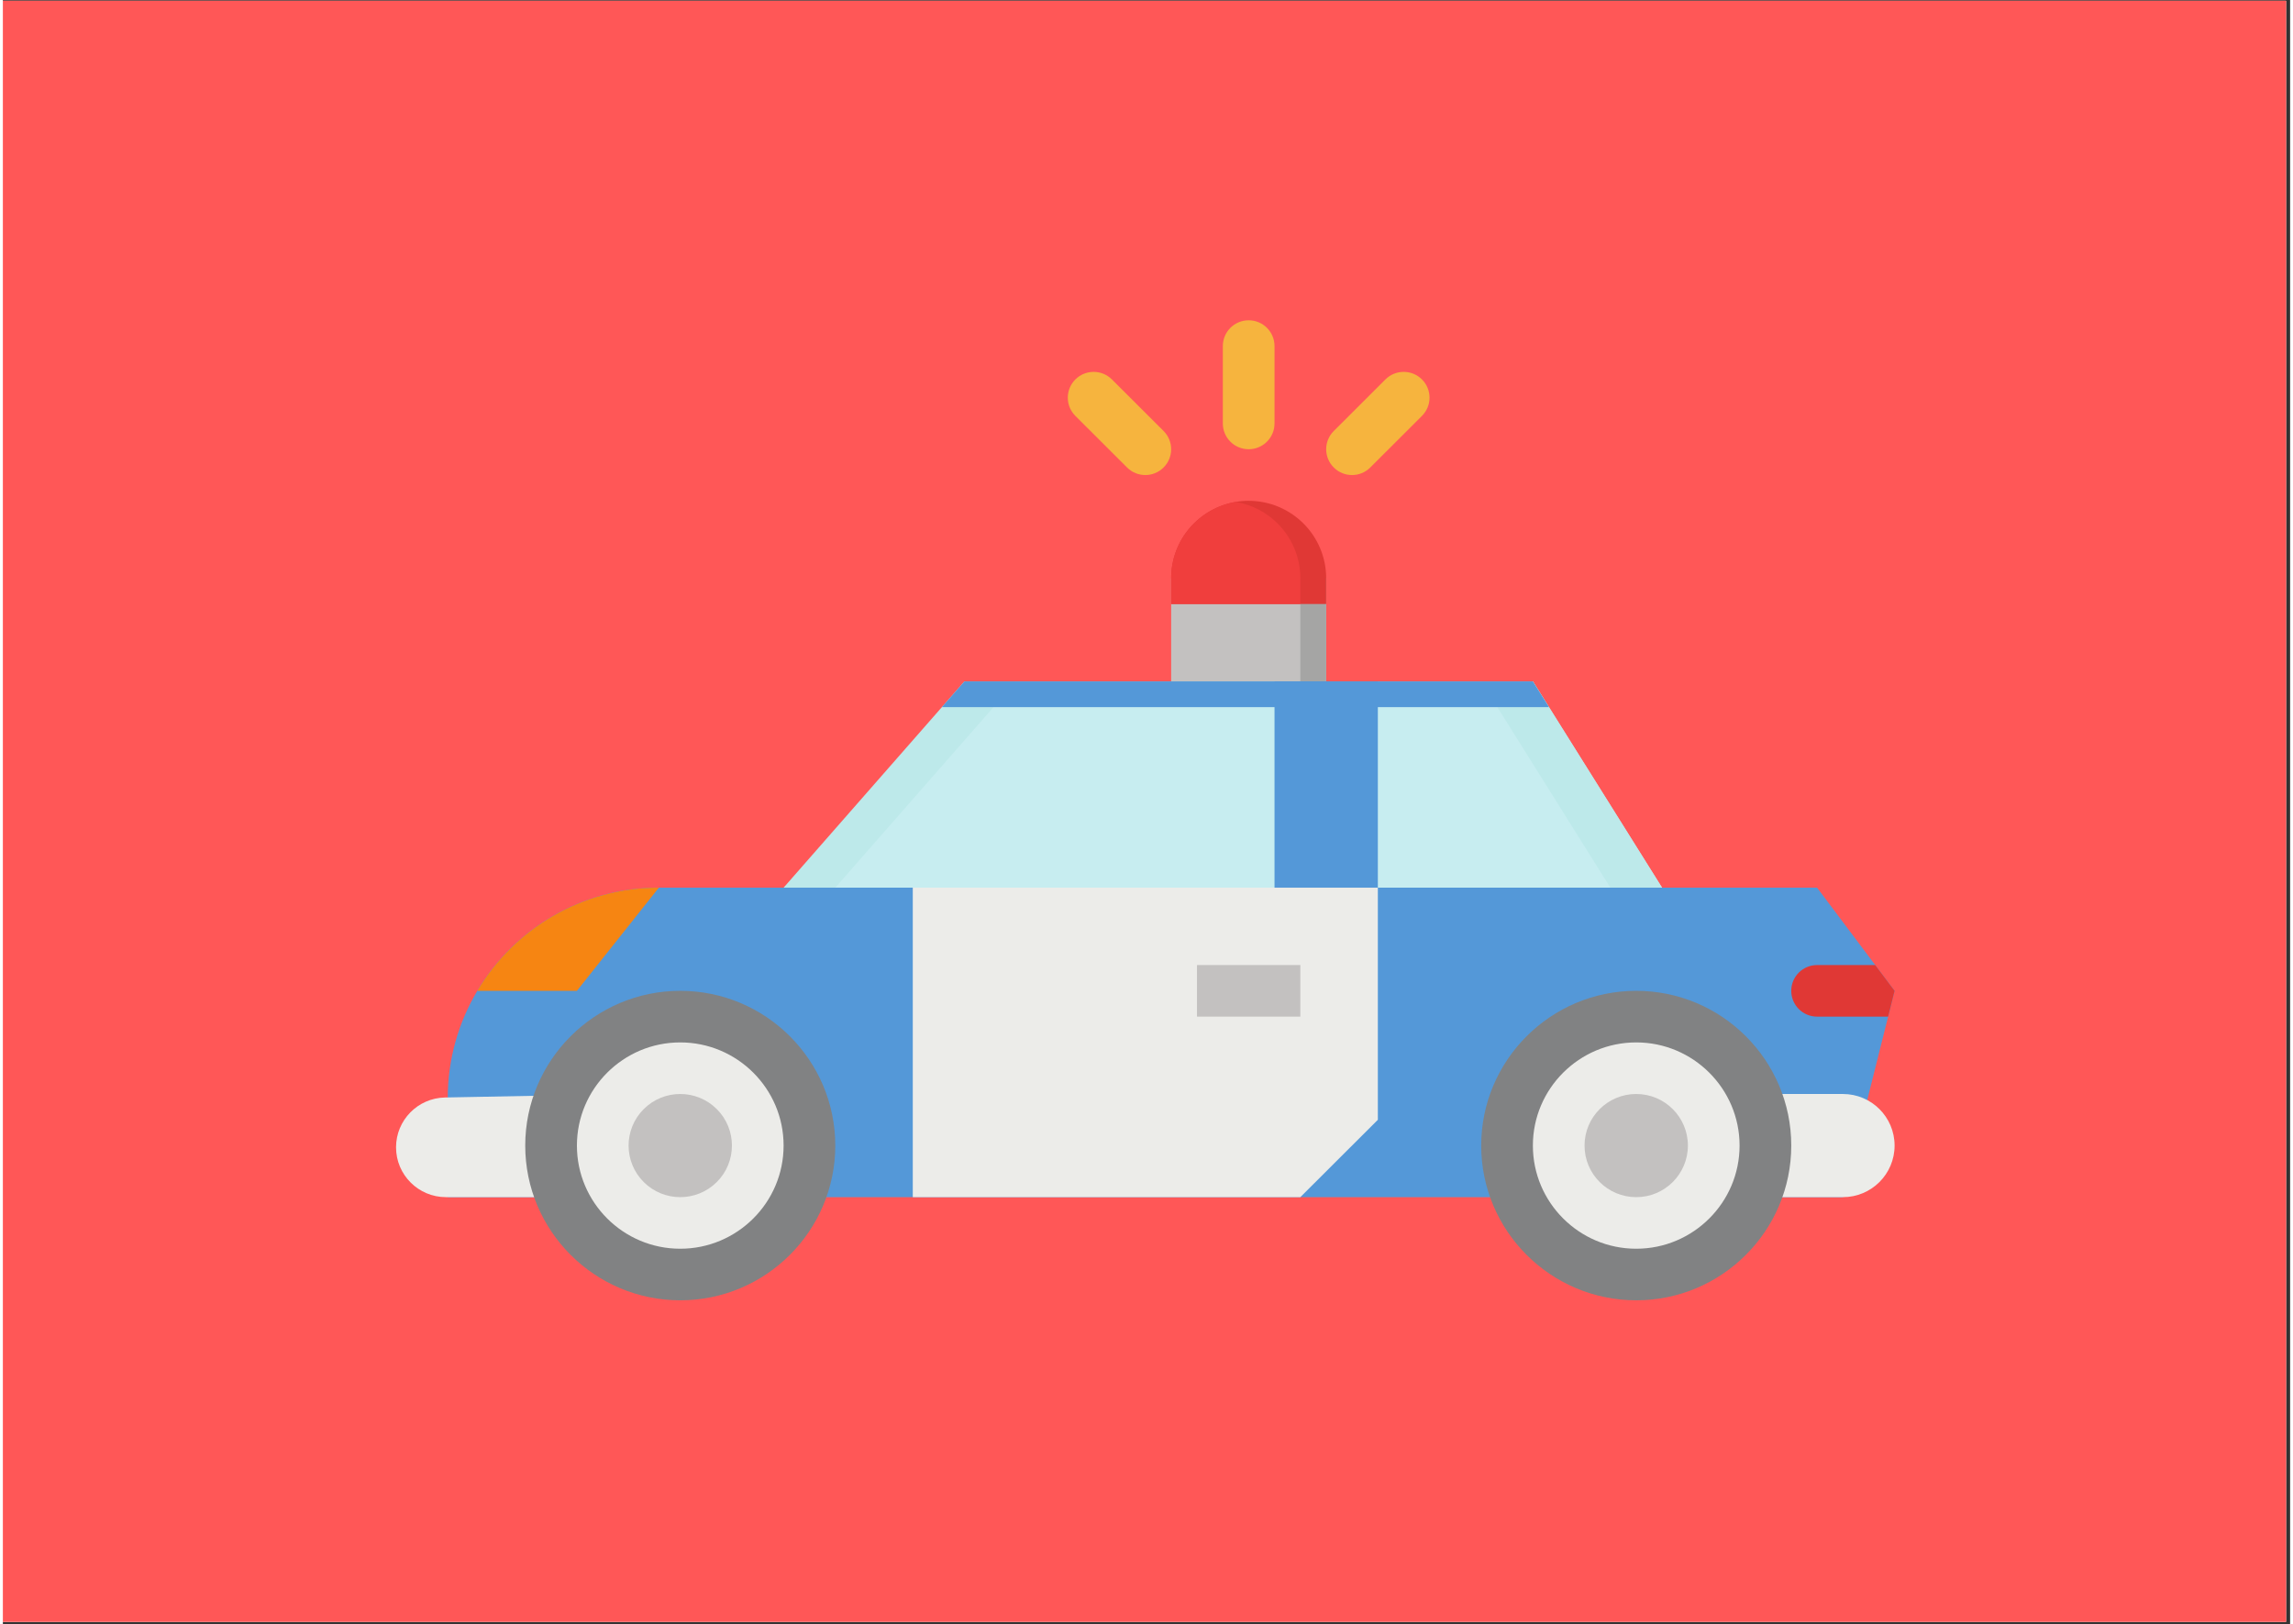 <svg xmlns="http://www.w3.org/2000/svg" xmlns:xlink="http://www.w3.org/1999/xlink" width="559" zoomAndPan="magnify" viewBox="0 0 419.25 297.75" height="396" preserveAspectRatio="xMidYMid meet" version="1.0"><rect x="0" y="0" width="419.25" height="297.75" fill="#333333" stroke="none"/><defs><clipPath id="id1"><path d="M 0 0.141 L 418.5 0.141 L 418.5 297.359 L 0 297.359 Z M 0 0.141 " clip-rule="nonzero"/></clipPath><clipPath id="id2"><path d="M 81 162 L 346.789 162 L 346.789 220 L 81 220 Z M 81 162 " clip-rule="nonzero"/></clipPath><clipPath id="id3"><path d="M 327 176 L 346.789 176 L 346.789 187 L 327 187 Z M 327 176 " clip-rule="nonzero"/></clipPath><clipPath id="id4"><path d="M 318 200 L 346.789 200 L 346.789 220 L 318 220 Z M 318 200 " clip-rule="nonzero"/></clipPath><clipPath id="id5"><path d="M 72.027 200 L 115 200 L 115 220 L 72.027 220 Z M 72.027 200 " clip-rule="nonzero"/></clipPath><clipPath id="id6"><path d="M 223 58.723 L 234 58.723 L 234 83 L 223 83 Z M 223 58.723 " clip-rule="nonzero"/></clipPath><clipPath id="id7"><path d="M 95 181 L 153 181 L 153 238.402 L 95 238.402 Z M 95 181 " clip-rule="nonzero"/></clipPath><clipPath id="id8"><path d="M 270 181 L 328 181 L 328 238.402 L 270 238.402 Z M 270 181 " clip-rule="nonzero"/></clipPath></defs><g clip-path="url(#id1)"><path fill="#ff5757" d="M 0 0.141 L 418.5 0.141 L 418.5 297.359 L 0 297.359 Z M 0 0.141 " fill-opacity="1" fill-rule="nonzero"/><path fill="#ffffff" d="M 0 0.141 L 418.5 0.141 L 418.5 297.359 L 0 297.359 Z M 0 0.141 " fill-opacity="1" fill-rule="nonzero"/><path fill="#ff5757" d="M 0 0.141 L 418.5 0.141 L 418.5 297.359 L 0 297.359 Z M 0 0.141 " fill-opacity="1" fill-rule="nonzero"/></g><path fill="#c3c1c0" d="M 214.145 106.008 L 242.559 106.008 L 242.559 129.648 L 214.145 129.648 L 214.145 106.008 " fill-opacity="1" fill-rule="nonzero"/><path fill="#a5a5a4" d="M 237.824 106.008 L 242.559 106.008 L 242.559 129.648 L 237.824 129.648 L 237.824 106.008 " fill-opacity="1" fill-rule="nonzero"/><g clip-path="url(#id2)"><path fill="#5498d8" d="M 346.75 181.66 L 337.277 219.488 L 81.539 219.488 L 81.539 201.387 C 81.539 194.18 83.516 187.434 86.961 181.66 C 93.703 170.336 106.082 162.746 120.238 162.746 L 332.543 162.746 L 346.75 181.66 " fill-opacity="1" fill-rule="nonzero"/></g><path fill="#bde9ea" d="M 304.129 162.746 L 143.105 162.746 L 176.258 124.922 L 280.449 124.922 L 304.129 162.746 " fill-opacity="1" fill-rule="nonzero"/><path fill="#bde9ea" d="M 304.129 162.746 L 152.578 162.746 L 185.727 124.922 L 280.449 124.922 L 304.129 162.746 " fill-opacity="1" fill-rule="nonzero"/><path fill="#c7edf0" d="M 294.656 162.746 L 152.578 162.746 L 185.727 124.922 L 270.977 124.922 L 294.656 162.746 " fill-opacity="1" fill-rule="nonzero"/><path fill="#ecece9" d="M 252.031 162.746 L 252.031 205.305 L 237.824 219.488 L 166.785 219.488 L 166.785 162.746 L 252.031 162.746 " fill-opacity="1" fill-rule="nonzero"/><path fill="#c3c1c0" d="M 237.824 186.391 L 218.879 186.391 L 218.879 176.934 L 237.824 176.934 L 237.824 186.391 " fill-opacity="1" fill-rule="nonzero"/><g clip-path="url(#id3)"><path fill="#e03835" d="M 346.75 181.66 L 345.566 186.391 L 332.543 186.391 C 329.926 186.391 327.809 184.273 327.809 181.66 C 327.809 179.047 329.926 176.934 332.543 176.934 L 343.199 176.934 L 346.75 181.66 " fill-opacity="1" fill-rule="nonzero"/></g><path fill="#5498d8" d="M 252.031 162.746 L 233.09 162.746 L 233.09 124.922 L 252.031 124.922 L 252.031 162.746 " fill-opacity="1" fill-rule="nonzero"/><path fill="#e03835" d="M 242.559 106.008 L 242.559 110.734 L 214.145 110.734 L 214.145 106.008 C 214.145 98.984 219.266 93.145 225.984 92.023 C 226.754 91.887 227.547 91.82 228.352 91.82 C 232.273 91.82 235.824 93.414 238.398 95.977 C 240.965 98.547 242.559 102.094 242.559 106.008 " fill-opacity="1" fill-rule="nonzero"/><path fill="#f03e3d" d="M 237.824 106.008 L 237.824 110.734 L 214.145 110.734 L 214.145 106.008 C 214.145 98.984 219.266 93.145 225.984 92.023 C 228.957 92.52 231.621 93.938 233.66 95.977 C 236.23 98.547 237.824 102.094 237.824 106.008 " fill-opacity="1" fill-rule="nonzero"/><g clip-path="url(#id4)"><path fill="#ecece9" d="M 337.277 200.574 L 318.336 200.574 L 318.336 219.488 L 337.277 219.488 C 342.512 219.488 346.75 215.254 346.75 210.031 C 346.75 204.809 342.512 200.574 337.277 200.574 " fill-opacity="1" fill-rule="nonzero"/></g><g clip-path="url(#id5)"><path fill="#ecece9" d="M 81.043 201.215 L 114.688 200.574 L 114.688 219.488 L 81.219 219.488 C 76.164 219.488 72.066 215.398 72.066 210.352 C 72.066 205.371 76.055 201.312 81.043 201.215 " fill-opacity="1" fill-rule="nonzero"/></g><g clip-path="url(#id6)"><path fill="#f6b43e" d="M 228.352 82.363 C 225.738 82.363 223.617 80.246 223.617 77.637 L 223.617 63.453 C 223.617 60.84 225.738 58.723 228.352 58.723 C 230.969 58.723 233.09 60.84 233.09 63.453 L 233.09 77.637 C 233.09 80.246 230.969 82.363 228.352 82.363 " fill-opacity="1" fill-rule="nonzero"/></g><path fill="#f6b43e" d="M 209.406 87.094 C 208.195 87.094 206.984 86.633 206.059 85.707 L 196.586 76.25 C 194.738 74.406 194.738 71.414 196.586 69.566 C 198.438 67.719 201.434 67.719 203.285 69.566 L 212.758 79.023 C 214.605 80.867 214.605 83.859 212.758 85.707 C 211.832 86.633 210.621 87.094 209.406 87.094 " fill-opacity="1" fill-rule="nonzero"/><path fill="#f6b43e" d="M 247.297 87.094 C 246.086 87.094 244.871 86.633 243.949 85.707 C 242.098 83.859 242.098 80.867 243.949 79.023 L 253.418 69.566 C 255.27 67.719 258.266 67.719 260.117 69.566 C 261.965 71.414 261.965 74.406 260.117 76.25 L 250.645 85.707 C 249.719 86.633 248.508 87.094 247.297 87.094 " fill-opacity="1" fill-rule="nonzero"/><path fill="#f68512" d="M 120.238 162.746 L 105.219 181.66 L 86.961 181.66 C 93.703 170.336 106.082 162.746 120.238 162.746 " fill-opacity="1" fill-rule="nonzero"/><path fill="#ecece9" d="M 100.48 210.031 C 100.48 196.977 111.082 186.391 124.16 186.391 C 137.238 186.391 147.84 196.977 147.84 210.031 C 147.84 223.086 137.238 233.672 124.16 233.672 C 111.082 233.672 100.48 223.086 100.48 210.031 " fill-opacity="1" fill-rule="nonzero"/><path fill="#c3c1c0" d="M 117.465 203.344 C 121.16 199.652 127.16 199.652 130.859 203.344 C 134.559 207.035 134.559 213.027 130.859 216.719 C 127.16 220.41 121.16 220.41 117.465 216.719 C 113.766 213.027 113.766 207.035 117.465 203.344 " fill-opacity="1" fill-rule="nonzero"/><path fill="#ecece9" d="M 275.711 210.031 C 275.711 196.977 286.312 186.391 299.391 186.391 C 312.469 186.391 323.07 196.977 323.07 210.031 C 323.07 223.086 312.469 233.672 299.391 233.672 C 286.312 233.672 275.711 223.086 275.711 210.031 " fill-opacity="1" fill-rule="nonzero"/><path fill="#c3c1c0" d="M 289.918 210.031 C 289.918 204.809 294.16 200.574 299.391 200.574 C 304.621 200.574 308.863 204.809 308.863 210.031 C 308.863 215.254 304.621 219.488 299.391 219.488 C 294.16 219.488 289.918 215.254 289.918 210.031 " fill-opacity="1" fill-rule="nonzero"/><g clip-path="url(#id7)"><path fill="#818283" d="M 124.16 191.117 C 113.715 191.117 105.219 199.602 105.219 210.031 C 105.219 220.461 113.715 228.945 124.16 228.945 C 134.605 228.945 143.105 220.461 143.105 210.031 C 143.105 199.602 134.605 191.117 124.16 191.117 Z M 124.16 238.402 C 108.492 238.402 95.746 225.676 95.746 210.031 C 95.746 194.387 108.492 181.66 124.16 181.66 C 139.832 181.66 152.578 194.387 152.578 210.031 C 152.578 225.676 139.832 238.402 124.16 238.402 " fill-opacity="1" fill-rule="nonzero"/></g><g clip-path="url(#id8)"><path fill="#818283" d="M 299.391 191.117 C 288.945 191.117 280.449 199.602 280.449 210.031 C 280.449 220.461 288.945 228.945 299.391 228.945 C 309.836 228.945 318.336 220.461 318.336 210.031 C 318.336 199.602 309.836 191.117 299.391 191.117 Z M 299.391 238.402 C 283.723 238.402 270.977 225.676 270.977 210.031 C 270.977 194.387 283.723 181.66 299.391 181.66 C 315.062 181.66 327.809 194.387 327.809 210.031 C 327.809 225.676 315.062 238.402 299.391 238.402 " fill-opacity="1" fill-rule="nonzero"/></g><path fill="#5498d8" d="M 283.406 129.648 L 172.113 129.648 L 176.258 124.922 L 280.449 124.922 L 283.406 129.648 " fill-opacity="1" fill-rule="nonzero"/></svg>